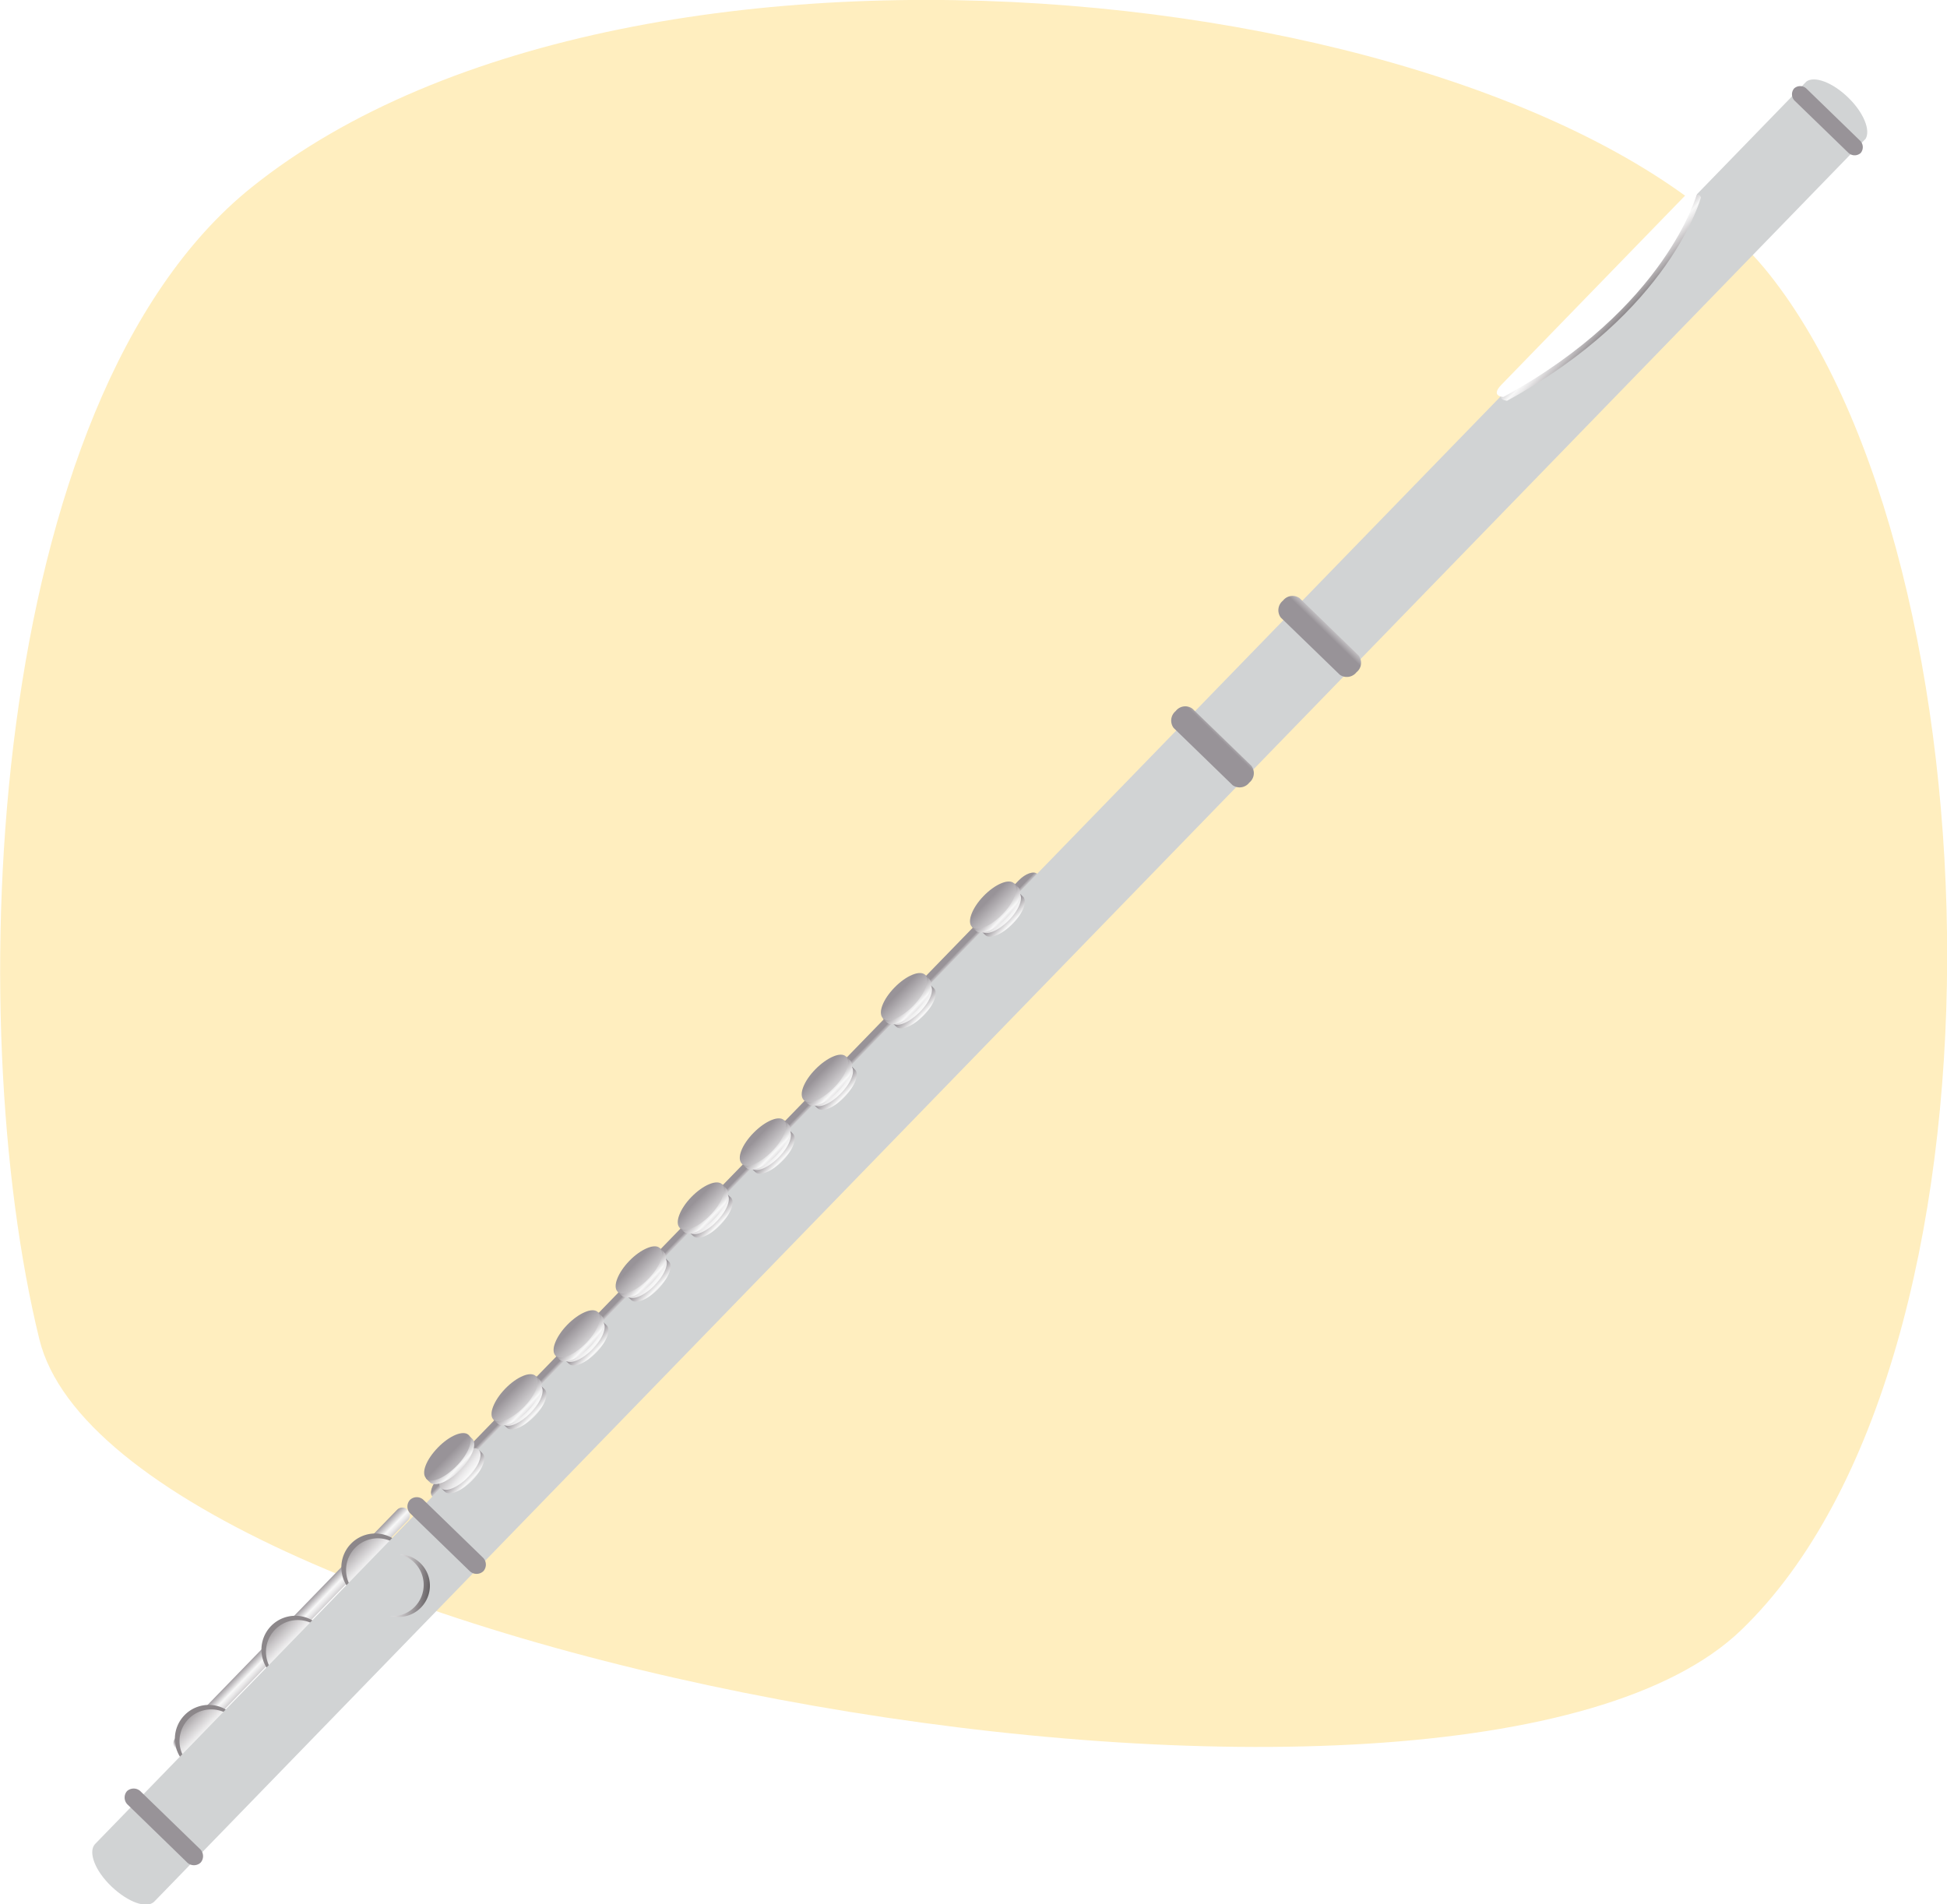 <svg id="Layer_1" data-name="Layer 1" xmlns="http://www.w3.org/2000/svg" xmlns:xlink="http://www.w3.org/1999/xlink" viewBox="0 0 214.26 209.58"><defs><style>.cls-1{mask:url(#mask);}.cls-2{mix-blend-mode:multiply;fill:url(#linear-gradient);}.cls-3{fill:#ffeebf;}.cls-4{fill:url(#linear-gradient-2);}.cls-5{fill:url(#linear-gradient-3);}.cls-6{fill:url(#linear-gradient-4);}.cls-7{fill:url(#linear-gradient-5);}.cls-8{fill:url(#linear-gradient-6);}.cls-9{fill:url(#linear-gradient-7);}.cls-10{fill:url(#linear-gradient-8);}.cls-11{fill:url(#linear-gradient-9);}.cls-12{fill:#d1d3d4;}.cls-13{mask:url(#mask-2);}.cls-14{fill:url(#linear-gradient-10);}.cls-15{fill:url(#linear-gradient-11);}.cls-16{fill:url(#linear-gradient-12);}.cls-17{fill:url(#linear-gradient-13);}.cls-18{fill:url(#linear-gradient-14);}.cls-19{fill:url(#linear-gradient-15);}.cls-20{fill:url(#linear-gradient-16);}.cls-21{fill:url(#linear-gradient-17);}.cls-22{fill:url(#linear-gradient-18);}.cls-23{fill:url(#linear-gradient-19);}.cls-24{fill:url(#linear-gradient-20);}.cls-25{fill:url(#linear-gradient-21);}.cls-26{fill:url(#linear-gradient-22);}.cls-27{fill:url(#linear-gradient-23);}.cls-28{fill:url(#linear-gradient-24);}.cls-29{fill:url(#linear-gradient-25);}.cls-30{fill:url(#linear-gradient-26);}.cls-31{fill:url(#linear-gradient-27);}.cls-32{fill:url(#linear-gradient-28);}.cls-33{fill:url(#linear-gradient-29);}.cls-34{fill:url(#linear-gradient-30);}.cls-35{fill:url(#linear-gradient-31);}.cls-36{fill:url(#linear-gradient-32);}.cls-37{fill:url(#linear-gradient-33);}.cls-38{fill:url(#linear-gradient-34);}.cls-39{fill:url(#linear-gradient-35);}.cls-40{fill:url(#linear-gradient-36);}.cls-41{fill:url(#linear-gradient-37);}.cls-42{fill:url(#linear-gradient-38);}.cls-43{fill:url(#linear-gradient-39);}.cls-44{fill:url(#linear-gradient-40);}.cls-45{fill:url(#linear-gradient-41);}.cls-46{fill:url(#linear-gradient-42);}.cls-47{fill:url(#linear-gradient-43);}.cls-48{fill:url(#linear-gradient-44);}.cls-49{fill:url(#linear-gradient-45);}.cls-50{fill:url(#linear-gradient-46);}.cls-51{fill:url(#linear-gradient-47);}.cls-52{fill:url(#linear-gradient-48);}.cls-53{fill:url(#linear-gradient-49);}.cls-54{fill:url(#linear-gradient-50);}.cls-55{fill:url(#linear-gradient-51);}.cls-56{fill:url(#linear-gradient-52);}.cls-57{fill:url(#linear-gradient-53);}.cls-58{fill:url(#linear-gradient-54);}.cls-59{filter:url(#luminosity-noclip-2);}.cls-60{filter:url(#luminosity-noclip);}</style><filter id="luminosity-noclip" x="442.72" y="-8732" width="190.15" height="32766" filterUnits="userSpaceOnUse" color-interpolation-filters="sRGB"><feFlood flood-color="#fff" result="bg"/><feBlend in="SourceGraphic" in2="bg"/></filter><mask id="mask" x="442.72" y="-8732" width="190.15" height="32766" maskUnits="userSpaceOnUse"><g class="cls-60"/></mask><linearGradient id="linear-gradient" x1="685.18" y1="324.18" x2="685.18" y2="328.44" gradientTransform="matrix(0.7, -0.72, 0.72, 0.7, -173.66, 814.36)" gradientUnits="userSpaceOnUse"><stop offset="0" stop-color="#fff"/><stop offset="0.07" stop-color="#f8f8f8"/><stop offset="0.17" stop-color="#e6e6e6"/><stop offset="0.28" stop-color="#c8c8c8"/><stop offset="0.41" stop-color="#9e9e9e"/><stop offset="0.55" stop-color="#686868"/><stop offset="0.69" stop-color="#272727"/><stop offset="0.77"/></linearGradient><linearGradient id="linear-gradient-2" x1="651.21" y1="320.91" x2="651.21" y2="323" gradientTransform="matrix(0.7, -0.72, 0.72, 0.7, -173.66, 814.36)" gradientUnits="userSpaceOnUse"><stop offset="0" stop-color="#989398"/><stop offset="0.31" stop-color="#f8f8f8"/><stop offset="0.41" stop-color="#eae9ea"/><stop offset="0.61" stop-color="#c5c2c4"/><stop offset="0.88" stop-color="#8c878a"/></linearGradient><linearGradient id="linear-gradient-3" x1="582.19" y1="319.42" x2="582.19" y2="322.71" xlink:href="#linear-gradient-2"/><linearGradient id="linear-gradient-4" x1="593.48" y1="331.62" x2="593.48" y2="321.81" gradientTransform="matrix(0.7, -0.72, 0.72, 0.7, -173.66, 814.36)" gradientUnits="userSpaceOnUse"><stop offset="0.15" stop-color="#989398"/><stop offset="0.52" stop-color="#f8f8f8"/><stop offset="0.59" stop-color="#eae9ea"/><stop offset="0.71" stop-color="#c5c2c4"/><stop offset="0.88" stop-color="#8c878a"/></linearGradient><linearGradient id="linear-gradient-5" x1="593.49" y1="323.45" x2="593.49" y2="317.55" xlink:href="#linear-gradient-2"/><linearGradient id="linear-gradient-6" x1="580.85" y1="331.61" x2="580.85" y2="321.81" xlink:href="#linear-gradient-4"/><linearGradient id="linear-gradient-7" x1="580.85" y1="323.44" x2="580.85" y2="317.54" xlink:href="#linear-gradient-2"/><linearGradient id="linear-gradient-8" x1="567.19" y1="331.61" x2="567.19" y2="321.81" xlink:href="#linear-gradient-4"/><linearGradient id="linear-gradient-9" x1="567.19" y1="323.44" x2="567.19" y2="317.54" xlink:href="#linear-gradient-2"/><filter id="luminosity-noclip-2" x="442.72" y="452.28" width="190.15" height="195.65" filterUnits="userSpaceOnUse" color-interpolation-filters="sRGB"><feFlood flood-color="#fff" result="bg"/><feBlend in="SourceGraphic" in2="bg"/></filter><mask id="mask-2" x="11.82" y="10.56" width="190.15" height="195.65" maskUnits="userSpaceOnUse"><g class="cls-59"><g transform="translate(-430.9 -441.72)"><g class="cls-1"><path class="cls-2" d="M631.86,453.22a2.56,2.56,0,0,0-3.29-.55v0l-185.4,191h0c-.76.82-.51,2.32.57,3.37s2.59,1.25,3.4.48h0l185.39-191,0,0A2.56,2.56,0,0,0,631.86,453.22Z"/></g></g></g></mask><linearGradient id="linear-gradient-10" x1="685.18" y1="324.18" x2="685.18" y2="328.44" gradientTransform="matrix(0.7, -0.72, 0.72, 0.7, -173.66, 814.36)" gradientUnits="userSpaceOnUse"><stop offset="0" stop-color="#fff"/><stop offset="0.77" stop-color="#fff"/></linearGradient><linearGradient id="linear-gradient-11" x1="737.3" y1="327.16" x2="742.79" y2="327.16" gradientTransform="matrix(0.7, -0.72, 0.72, 0.7, -173.66, 814.36)" gradientUnits="userSpaceOnUse"><stop offset="0" stop-color="#989398"/><stop offset="0.31" stop-color="#f8f8f8"/><stop offset="0.38" stop-color="#eae9ea"/><stop offset="0.51" stop-color="#c5c2c4"/><stop offset="0.68" stop-color="#8c878a"/><stop offset="1" stop-color="#151413"/></linearGradient><linearGradient id="linear-gradient-12" x1="818.13" y1="327.7" x2="820.32" y2="327.7" xlink:href="#linear-gradient-11"/><linearGradient id="linear-gradient-13" x1="720.86" y1="327.16" x2="725.62" y2="327.16" xlink:href="#linear-gradient-11"/><linearGradient id="linear-gradient-14" x1="556.04" y1="327.15" x2="558.43" y2="327.15" xlink:href="#linear-gradient-11"/><linearGradient id="linear-gradient-15" x1="600.61" y1="327.16" x2="602.83" y2="327.16" xlink:href="#linear-gradient-11"/><linearGradient id="linear-gradient-16" x1="607.75" y1="321.13" x2="607.75" y2="324.72" xlink:href="#linear-gradient-4"/><linearGradient id="linear-gradient-17" x1="608.05" y1="326.7" x2="607.34" y2="318.25" xlink:href="#linear-gradient-4"/><linearGradient id="linear-gradient-18" x1="607.75" y1="318.94" x2="607.75" y2="322.99" xlink:href="#linear-gradient-4"/><linearGradient id="linear-gradient-19" x1="607.75" y1="317.93" x2="607.75" y2="327.63" xlink:href="#linear-gradient-4"/><linearGradient id="linear-gradient-20" x1="617.56" y1="321.13" x2="617.56" y2="324.72" xlink:href="#linear-gradient-4"/><linearGradient id="linear-gradient-21" x1="617.86" y1="326.7" x2="617.15" y2="318.25" xlink:href="#linear-gradient-4"/><linearGradient id="linear-gradient-22" x1="617.55" y1="319.72" x2="617.55" y2="323.78" xlink:href="#linear-gradient-4"/><linearGradient id="linear-gradient-23" x1="617.55" y1="317.94" x2="617.55" y2="327.62" xlink:href="#linear-gradient-4"/><linearGradient id="linear-gradient-24" x1="627.36" y1="321.13" x2="627.36" y2="324.72" xlink:href="#linear-gradient-4"/><linearGradient id="linear-gradient-25" x1="627.66" y1="326.7" x2="626.95" y2="318.26" xlink:href="#linear-gradient-4"/><linearGradient id="linear-gradient-26" x1="627.36" y1="319.73" x2="627.36" y2="323.78" xlink:href="#linear-gradient-4"/><linearGradient id="linear-gradient-27" x1="627.36" y1="317.95" x2="627.36" y2="327.6" xlink:href="#linear-gradient-4"/><linearGradient id="linear-gradient-28" x1="637.17" y1="321.12" x2="637.17" y2="324.73" xlink:href="#linear-gradient-4"/><linearGradient id="linear-gradient-29" x1="637.46" y1="326.7" x2="636.76" y2="318.25" xlink:href="#linear-gradient-4"/><linearGradient id="linear-gradient-30" x1="637.17" y1="319.73" x2="637.17" y2="323.78" xlink:href="#linear-gradient-4"/><linearGradient id="linear-gradient-31" x1="637.17" y1="317.94" x2="637.17" y2="327.62" xlink:href="#linear-gradient-4"/><linearGradient id="linear-gradient-32" x1="646.97" y1="321.14" x2="646.97" y2="324.73" xlink:href="#linear-gradient-4"/><linearGradient id="linear-gradient-33" x1="647.27" y1="326.71" x2="646.56" y2="318.25" xlink:href="#linear-gradient-4"/><linearGradient id="linear-gradient-34" x1="646.97" y1="319.73" x2="646.97" y2="323.78" xlink:href="#linear-gradient-4"/><linearGradient id="linear-gradient-35" x1="646.97" y1="317.95" x2="646.97" y2="327.61" xlink:href="#linear-gradient-4"/><linearGradient id="linear-gradient-36" x1="656.78" y1="321.12" x2="656.78" y2="324.73" xlink:href="#linear-gradient-4"/><linearGradient id="linear-gradient-37" x1="657.08" y1="326.7" x2="656.37" y2="318.26" xlink:href="#linear-gradient-4"/><linearGradient id="linear-gradient-38" x1="656.78" y1="319.73" x2="656.78" y2="323.79" xlink:href="#linear-gradient-4"/><linearGradient id="linear-gradient-39" x1="656.78" y1="317.95" x2="656.78" y2="327.6" xlink:href="#linear-gradient-4"/><linearGradient id="linear-gradient-40" x1="666.59" y1="321.13" x2="666.59" y2="324.73" xlink:href="#linear-gradient-4"/><linearGradient id="linear-gradient-41" x1="666.89" y1="326.7" x2="666.18" y2="318.26" xlink:href="#linear-gradient-4"/><linearGradient id="linear-gradient-42" x1="666.59" y1="319.73" x2="666.59" y2="323.78" xlink:href="#linear-gradient-4"/><linearGradient id="linear-gradient-43" x1="666.58" y1="317.95" x2="666.58" y2="327.61" xlink:href="#linear-gradient-4"/><linearGradient id="linear-gradient-44" x1="679.07" y1="321.13" x2="679.07" y2="324.73" xlink:href="#linear-gradient-4"/><linearGradient id="linear-gradient-45" x1="679.37" y1="326.7" x2="678.66" y2="318.25" xlink:href="#linear-gradient-4"/><linearGradient id="linear-gradient-46" x1="679.07" y1="319.73" x2="679.07" y2="323.78" xlink:href="#linear-gradient-4"/><linearGradient id="linear-gradient-47" x1="679.07" y1="317.95" x2="679.07" y2="327.61" xlink:href="#linear-gradient-4"/><linearGradient id="linear-gradient-48" x1="693.13" y1="321.13" x2="693.13" y2="324.72" xlink:href="#linear-gradient-4"/><linearGradient id="linear-gradient-49" x1="693.43" y1="326.7" x2="692.72" y2="318.25" xlink:href="#linear-gradient-4"/><linearGradient id="linear-gradient-50" x1="693.13" y1="319.72" x2="693.13" y2="323.78" xlink:href="#linear-gradient-4"/><linearGradient id="linear-gradient-51" x1="693.13" y1="317.94" x2="693.13" y2="327.62" xlink:href="#linear-gradient-4"/><linearGradient id="linear-gradient-52" x1="787.72" y1="319.73" x2="787.72" y2="326.96" xlink:href="#linear-gradient-11"/><linearGradient id="linear-gradient-53" x1="766.66" y1="292.41" x2="797.32" y2="292.41" gradientTransform="translate(-203.36 676) rotate(-34.49)" xlink:href="#linear-gradient-10"/><linearGradient id="linear-gradient-54" x1="589.49" y1="321.48" x2="595.55" y2="329.47" xlink:href="#linear-gradient-11"/></defs><path class="cls-3" d="M458.61,462.32c-29.37,23.54-32,91.63-23.38,126.79s156.38,61.79,187.29,32S651,503.88,625.61,471.91,501.15,428.23,458.61,462.32Z" transform="translate(-430.9 -441.72)"/><path class="cls-4" d="M545.05,537.91c.39.39.1,1.32-.65,2.09l-63.84,65.76c-.74.76-1.67,1.08-2.06.7h0c-.39-.38-.11-1.32.64-2.09L543,538.62c.75-.77,1.67-1.09,2.07-.71Z" transform="translate(-430.9 -441.72)"/><path class="cls-5" d="M475.74,607.92a.78.78,0,0,1,.07,1.11l-24.42,25.16a.8.8,0,0,1-1.12-.05h0a.81.81,0,0,1-.08-1.12l24.42-25.15a.8.8,0,0,1,1.13,0Z" transform="translate(-430.9 -441.72)"/><path class="cls-6" d="M474.79,611.54a3.73,3.73,0,1,1-5.27.08A3.73,3.73,0,0,1,474.79,611.54Z" transform="translate(-430.9 -441.72)"/><path class="cls-7" d="M474.9,612a3.49,3.49,0,1,1-4.93.08A3.49,3.49,0,0,1,474.9,612Z" transform="translate(-430.9 -441.72)"/><path class="cls-8" d="M466,620.6a3.73,3.73,0,1,1-5.27.07A3.73,3.73,0,0,1,466,620.6Z" transform="translate(-430.9 -441.72)"/><path class="cls-9" d="M466.1,621a3.5,3.5,0,1,1-4.94.08A3.49,3.49,0,0,1,466.1,621Z" transform="translate(-430.9 -441.72)"/><path class="cls-10" d="M456.47,630.41a3.73,3.73,0,1,1-5.27.08A3.72,3.72,0,0,1,456.47,630.41Z" transform="translate(-430.9 -441.72)"/><path class="cls-11" d="M456.58,630.84a3.49,3.49,0,1,1-4.94.07A3.49,3.49,0,0,1,456.58,630.84Z" transform="translate(-430.9 -441.72)"/><path class="cls-12" d="M634.27,452.44c-1.72-1.66-3.69-2.39-4.58-1.75l0,0-188.35,194h0c-.75.86,0,2.91,1.83,4.65s3.85,2.46,4.69,1.68h0L636.2,457l0,0C636.77,456.07,636,454.11,634.27,452.44Z" transform="translate(-430.9 -441.72)"/><g class="cls-13"><path class="cls-14" d="M631.86,453.22a2.56,2.56,0,0,0-3.29-.55v0l-185.4,191h0c-.76.82-.51,2.32.57,3.37s2.59,1.25,3.4.48h0l185.39-191,0,0A2.56,2.56,0,0,0,631.86,453.22Z" transform="translate(-430.9 -441.72)"/></g><path class="cls-15" d="M580.4,513.85a1.32,1.32,0,0,1-.22,1.85h0a1.35,1.35,0,0,1-1.84.28l-6.49-6.29a1.35,1.35,0,0,1,.23-1.86h0a1.34,1.34,0,0,1,1.84-.28Z" transform="translate(-430.9 -441.72)"/><path class="cls-16" d="M635.57,457.18a1,1,0,0,1,.09,1.38h0a1,1,0,0,1-1.38-.05l-5.86-5.68a1,1,0,0,1-.08-1.38h0a1,1,0,0,1,1.38.05Z" transform="translate(-430.9 -441.72)"/><path class="cls-17" d="M568.61,526a1.34,1.34,0,0,1-.23,1.85h0a1.34,1.34,0,0,1-1.84.28l-6.48-6.29a1.35,1.35,0,0,1,.22-1.86h0a1.33,1.33,0,0,1,1.84-.27Z" transform="translate(-430.9 -441.72)"/><path class="cls-18" d="M452.88,645.19a1.08,1.08,0,0,1,.1,1.52h0a1.08,1.08,0,0,1-1.52-.05l-6.48-6.3a1.08,1.08,0,0,1-.1-1.52h0a1.09,1.09,0,0,1,1.52.06Z" transform="translate(-430.9 -441.72)"/><path class="cls-19" d="M484,613.1a1.09,1.09,0,0,1,.11,1.52h0a1.09,1.09,0,0,1-1.53,0l-6.49-6.3a1.08,1.08,0,0,1-.09-1.51h0a1.07,1.07,0,0,1,1.52,0Z" transform="translate(-430.9 -441.72)"/><path class="cls-20" d="M483.39,601.48a5.23,5.23,0,0,0-3.73,3.83l-.19.21.38.37c.51.49,1.84-.06,3-1.23s1.65-2.52,1.14-3l-.38-.37Z" transform="translate(-430.9 -441.72)"/><path class="cls-21" d="M483.59,601.27c.5.49,0,1.84-1.15,3s-2.47,1.72-3,1.24,0-1.85,1.14-3S483.08,600.78,483.59,601.27Z" transform="translate(-430.9 -441.72)"/><path class="cls-22" d="M482.24,599.87A5.92,5.92,0,0,0,478,604.2l-.23.23.44.43c.57.55,2.08-.07,3.36-1.39s1.87-2.85,1.3-3.4l-.44-.43Z" transform="translate(-430.9 -441.72)"/><path class="cls-23" d="M482.46,599.64c.58.56,0,2.08-1.29,3.4s-2.79,2-3.37,1.39,0-2.07,1.29-3.4S481.89,599.09,482.46,599.64Z" transform="translate(-430.9 -441.72)"/><path class="cls-24" d="M490.22,594.44a5.22,5.22,0,0,0-3.73,3.84l-.19.21.39.37c.5.49,1.83-.07,3-1.24s1.65-2.51,1.15-3l-.39-.37Z" transform="translate(-430.9 -441.72)"/><path class="cls-25" d="M490.42,594.23c.5.5,0,1.85-1.14,3s-2.48,1.73-3,1.25,0-1.85,1.14-3S489.91,593.74,490.42,594.23Z" transform="translate(-430.9 -441.72)"/><path class="cls-26" d="M489.63,593.39a5.92,5.92,0,0,0-4.21,4.34l-.21.23.44.42c.56.55,2.07-.07,3.35-1.39s1.87-2.85,1.3-3.41l-.44-.42Z" transform="translate(-430.9 -441.72)"/><path class="cls-27" d="M489.86,593.16c.57.56,0,2.08-1.29,3.4s-2.79,1.94-3.36,1.4,0-2.08,1.29-3.41S489.29,592.61,489.86,593.16Z" transform="translate(-430.9 -441.72)"/><path class="cls-28" d="M497.05,587.41a5.22,5.22,0,0,0-3.73,3.84l-.19.2.38.37c.51.49,1.84-.06,3-1.24s1.65-2.51,1.15-3l-.39-.38Z" transform="translate(-430.9 -441.72)"/><path class="cls-29" d="M497.25,587.2c.5.49,0,1.84-1.14,3s-2.47,1.73-3,1.24,0-1.84,1.14-3S496.74,586.71,497.25,587.2Z" transform="translate(-430.9 -441.72)"/><path class="cls-30" d="M496.46,586.36a4.76,4.76,0,0,0-2.7,1.59,4.81,4.81,0,0,0-1.5,2.74l-.22.23.43.42c.57.56,2.07-.07,3.36-1.39s1.87-2.85,1.29-3.4l-.43-.43Z" transform="translate(-430.9 -441.72)"/><path class="cls-31" d="M496.69,586.12c.57.56,0,2.09-1.29,3.41s-2.79,1.94-3.36,1.39,0-2.08,1.29-3.4S496.12,585.57,496.69,586.12Z" transform="translate(-430.9 -441.72)"/><path class="cls-32" d="M503.88,580.37a4.22,4.22,0,0,0-2.4,1.4,4.33,4.33,0,0,0-1.33,2.44l-.19.2.39.37c.5.5,1.83,0,3-1.23s1.65-2.52,1.15-3l-.39-.37Z" transform="translate(-430.9 -441.72)"/><path class="cls-33" d="M504.08,580.17c.51.49,0,1.83-1.14,3s-2.47,1.72-3,1.23,0-1.84,1.14-3S503.57,579.67,504.08,580.17Z" transform="translate(-430.9 -441.72)"/><path class="cls-34" d="M503.3,579.32a4.81,4.81,0,0,0-2.71,1.59,4.72,4.72,0,0,0-1.5,2.74l-.22.23.44.43c.56.55,2.07-.07,3.35-1.4s1.87-2.84,1.3-3.4l-.44-.42Z" transform="translate(-430.9 -441.72)"/><path class="cls-35" d="M503.52,579.09c.58.55,0,2.08-1.29,3.4s-2.79,1.94-3.36,1.39,0-2.07,1.29-3.4S503,578.53,503.52,579.09Z" transform="translate(-430.9 -441.72)"/><path class="cls-36" d="M510.71,573.33a5.23,5.23,0,0,0-3.72,3.84l-.2.21.39.36c.51.5,1.83,0,3-1.23s1.65-2.52,1.15-3l-.39-.36Z" transform="translate(-430.9 -441.72)"/><path class="cls-37" d="M510.91,573.14c.51.48,0,1.83-1.14,3s-2.47,1.73-3,1.24,0-1.85,1.15-3S510.4,572.64,510.91,573.14Z" transform="translate(-430.9 -441.72)"/><path class="cls-38" d="M510.13,572.28a5.92,5.92,0,0,0-4.21,4.33l-.22.24.44.42c.57.56,2.07-.07,3.36-1.39s1.86-2.85,1.29-3.4l-.43-.43Z" transform="translate(-430.9 -441.72)"/><path class="cls-39" d="M510.36,572.05c.56.56,0,2.08-1.3,3.41s-2.8,1.94-3.36,1.39,0-2.08,1.29-3.4S509.78,571.5,510.36,572.05Z" transform="translate(-430.9 -441.72)"/><path class="cls-40" d="M517.55,566.29a4.27,4.27,0,0,0-2.4,1.41,4.21,4.21,0,0,0-1.33,2.44l-.2.2.39.37c.5.5,1.84-.06,3-1.23s1.65-2.52,1.14-3l-.38-.38Z" transform="translate(-430.9 -441.72)"/><path class="cls-41" d="M517.75,566.09c.5.49,0,1.84-1.15,3s-2.48,1.72-3,1.23,0-1.84,1.15-3S517.24,565.6,517.75,566.09Z" transform="translate(-430.9 -441.72)"/><path class="cls-42" d="M517,565.25a5.92,5.92,0,0,0-4.21,4.33l-.22.23.44.43c.57.55,2.07-.07,3.36-1.4s1.86-2.84,1.29-3.4l-.44-.42Z" transform="translate(-430.9 -441.72)"/><path class="cls-43" d="M517.18,565c.58.56,0,2.08-1.29,3.4s-2.79,2-3.36,1.39,0-2.08,1.3-3.4S516.61,564.46,517.18,565Z" transform="translate(-430.9 -441.72)"/><path class="cls-44" d="M524.38,559.26a4.22,4.22,0,0,0-2.4,1.41,4.27,4.27,0,0,0-1.33,2.44l-.2.19.39.37c.51.5,1.83,0,3-1.23s1.66-2.52,1.15-3l-.38-.38Z" transform="translate(-430.9 -441.72)"/><path class="cls-45" d="M524.58,559.06c.5.49,0,1.83-1.15,3s-2.47,1.72-3,1.23,0-1.84,1.15-3S524.07,558.57,524.58,559.06Z" transform="translate(-430.9 -441.72)"/><path class="cls-46" d="M523.79,558.22a4.76,4.76,0,0,0-2.7,1.58,4.87,4.87,0,0,0-1.51,2.74l-.22.24.44.42c.57.55,2.07-.07,3.35-1.4s1.87-2.84,1.3-3.39L524,558Z" transform="translate(-430.9 -441.72)"/><path class="cls-47" d="M524,558c.58.55,0,2.07-1.29,3.39s-2.78,2-3.36,1.4,0-2.09,1.29-3.4S523.45,557.43,524,558Z" transform="translate(-430.9 -441.72)"/><path class="cls-48" d="M533.07,550.3a5.23,5.23,0,0,0-3.72,3.84l-.2.21.38.37c.51.49,1.84-.06,3-1.23s1.65-2.52,1.15-3l-.39-.38Z" transform="translate(-430.9 -441.72)"/><path class="cls-49" d="M533.27,550.1c.5.5,0,1.85-1.15,3s-2.47,1.72-3,1.23,0-1.84,1.14-3S532.76,549.61,533.27,550.1Z" transform="translate(-430.9 -441.72)"/><path class="cls-50" d="M532.49,549.26a5.88,5.88,0,0,0-4.21,4.33l-.22.23.43.43c.58.55,2.08-.07,3.36-1.4s1.87-2.84,1.3-3.4l-.44-.42Z" transform="translate(-430.9 -441.72)"/><path class="cls-51" d="M532.71,549c.57.56,0,2.08-1.3,3.4s-2.78,2-3.35,1.39,0-2.08,1.29-3.4S532.13,548.47,532.71,549Z" transform="translate(-430.9 -441.72)"/><path class="cls-52" d="M542.87,540.22a4.22,4.22,0,0,0-2.4,1.4,4.27,4.27,0,0,0-1.33,2.43l-.2.21.39.37c.5.49,1.84-.06,3-1.23s1.66-2.53,1.15-3l-.39-.38Z" transform="translate(-430.9 -441.72)"/><path class="cls-53" d="M543.06,540c.51.49,0,1.84-1.14,3s-2.47,1.72-3,1.23,0-1.84,1.15-3S542.56,539.52,543.06,540Z" transform="translate(-430.9 -441.72)"/><path class="cls-54" d="M542.28,539.17a4.85,4.85,0,0,0-2.7,1.58,4.77,4.77,0,0,0-1.5,2.75l-.22.23.43.43c.57.55,2.07-.08,3.36-1.4s1.87-2.84,1.3-3.4l-.45-.42Z" transform="translate(-430.9 -441.72)"/><path class="cls-55" d="M542.5,538.94c.58.55,0,2.08-1.28,3.4s-2.8,1.95-3.36,1.39,0-2.08,1.28-3.4S541.93,538.38,542.5,538.94Z" transform="translate(-430.9 -441.72)"/><path class="cls-56" d="M596.76,485.82s-1.47-.05-.22-1.33l20.14-20.75s1.1-1.13,1.4-.3C618.08,463.44,614.79,476,596.76,485.82Z" transform="translate(-430.9 -441.72)"/><path class="cls-57" d="M596.34,485.41s-1.47-.05-.23-1.33l20.15-20.75s1.1-1.14,1.39-.3C617.65,463,614.37,475.58,596.34,485.41Z" transform="translate(-430.9 -441.72)"/><path class="cls-58" d="M477.16,613.75a3.45,3.45,0,1,1-4.88.08A3.45,3.45,0,0,1,477.16,613.75Z" transform="translate(-430.9 -441.72)"/><path class="cls-12" d="M476.48,613.67a3.45,3.45,0,1,1-4.88.07A3.45,3.45,0,0,1,476.48,613.67Z" transform="translate(-430.9 -441.72)"/></svg>